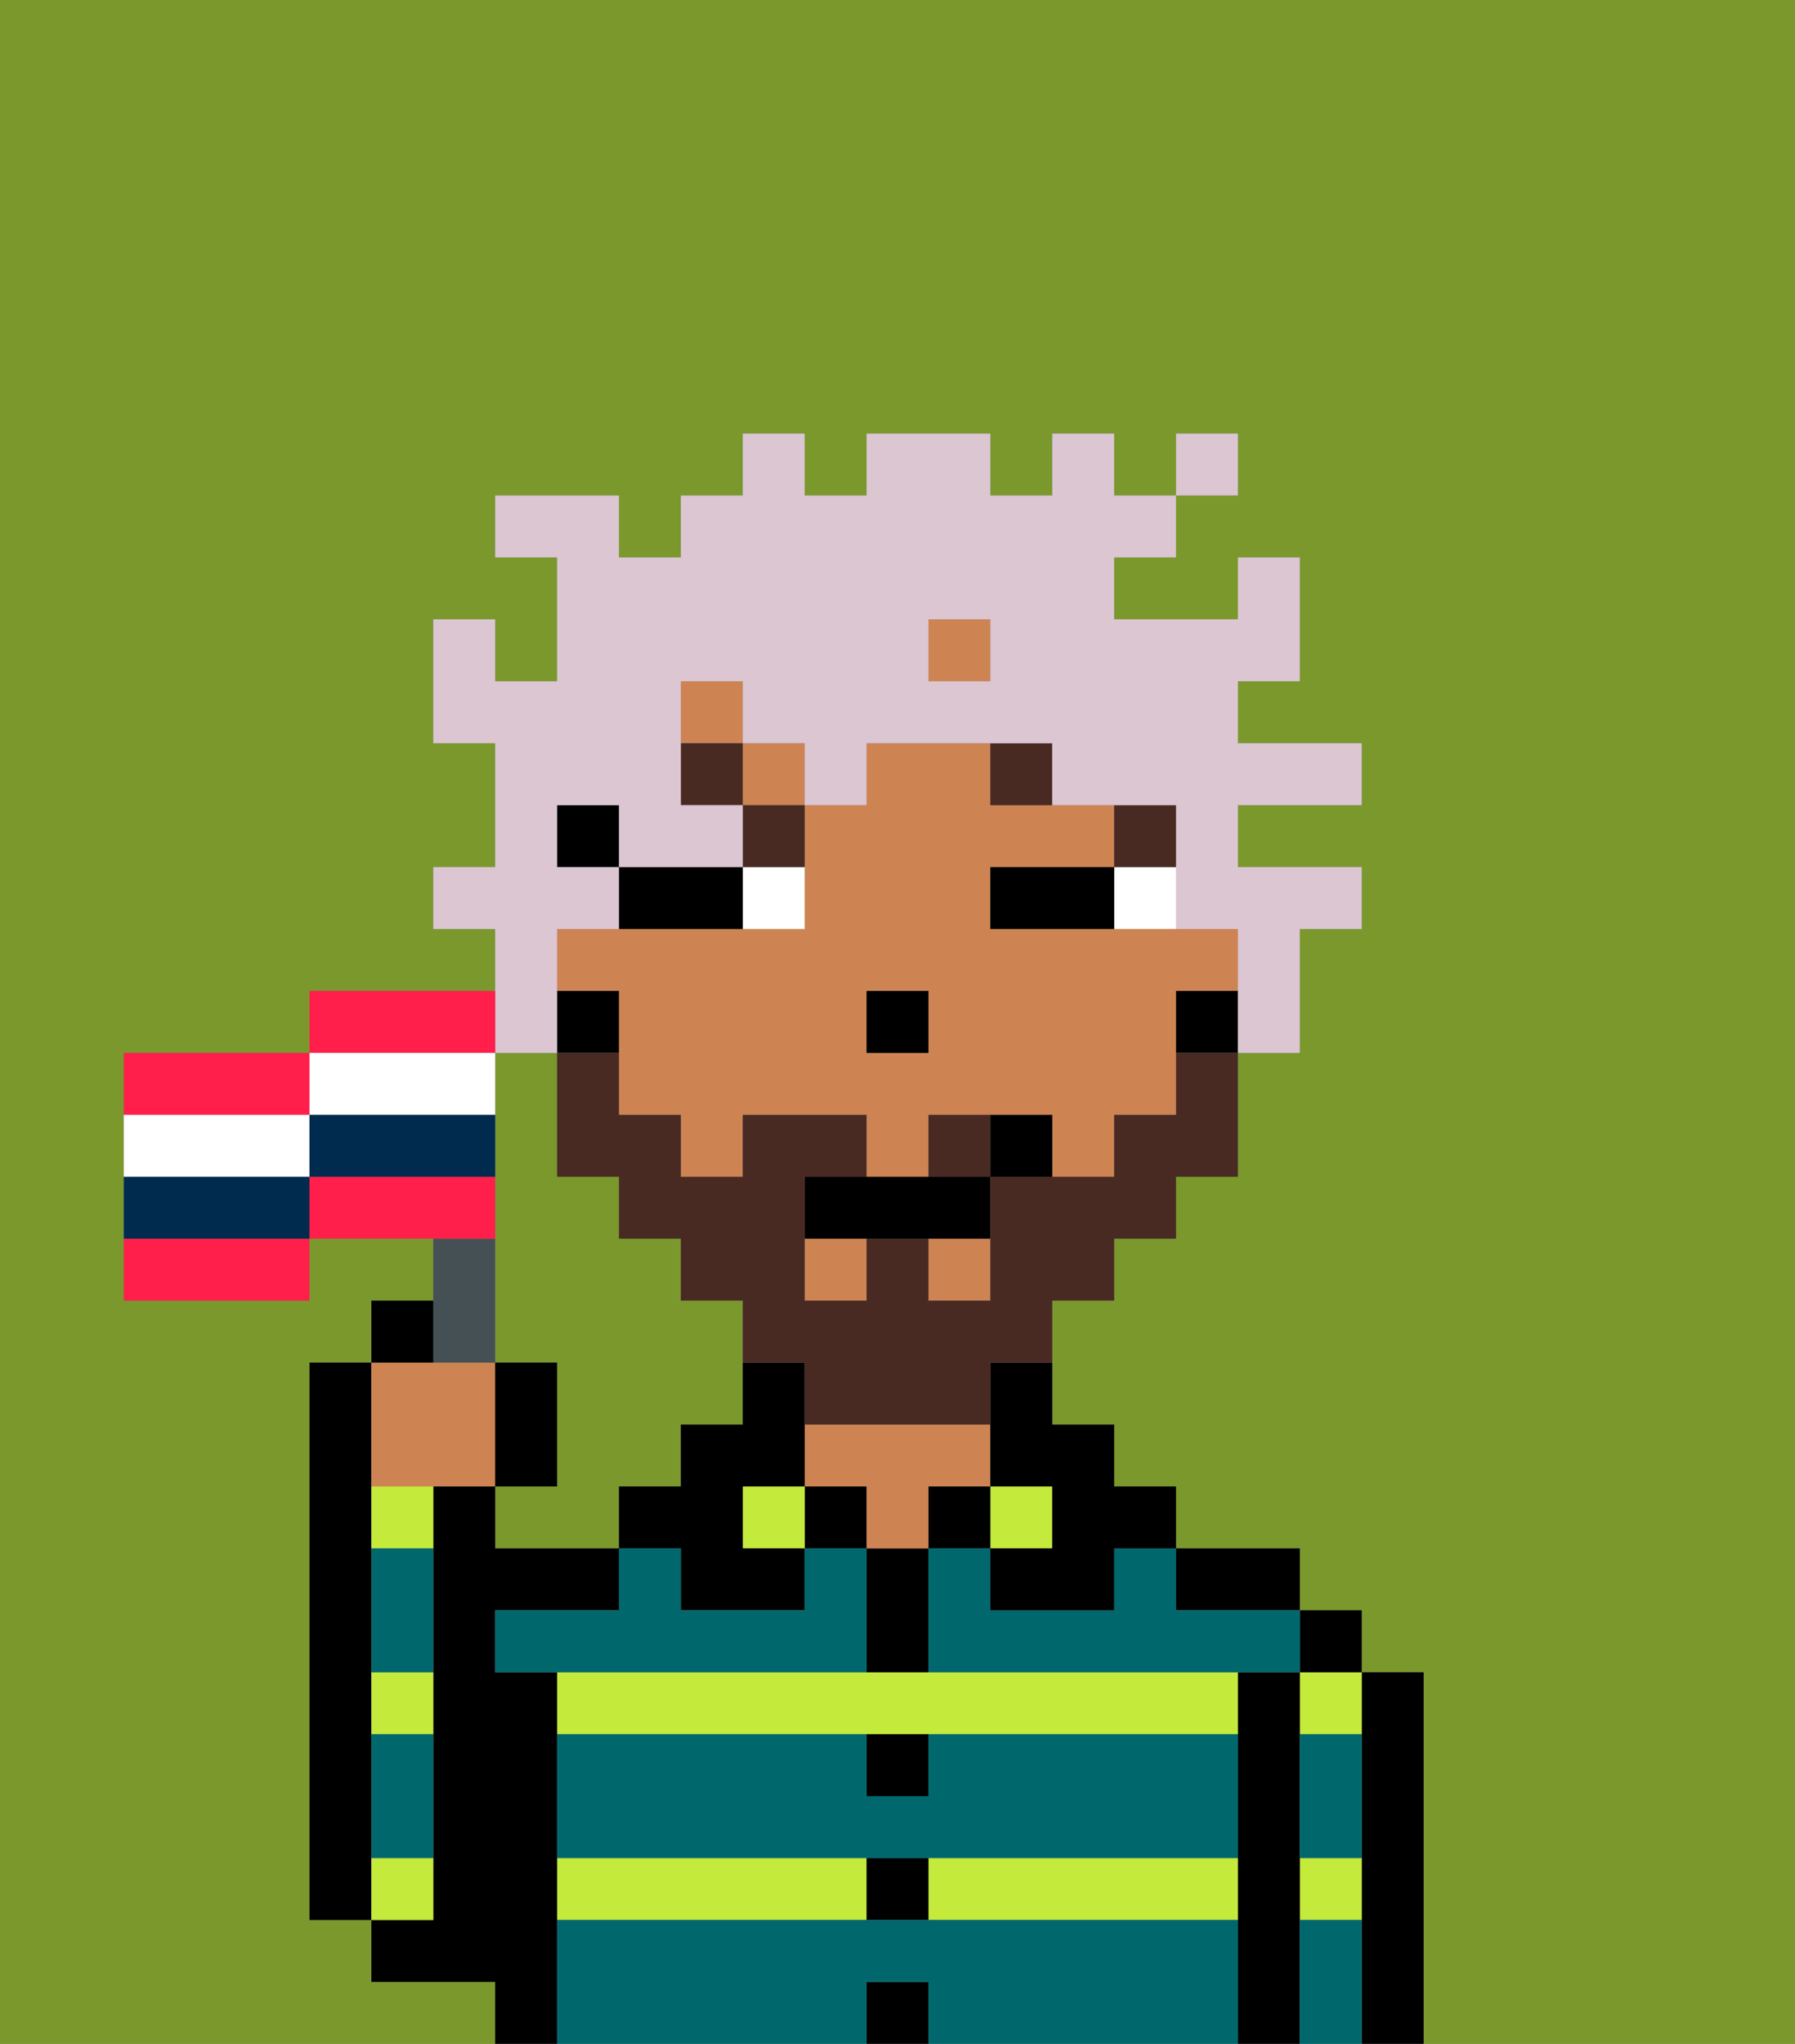 <svg xmlns="http://www.w3.org/2000/svg" viewBox="0 0 29 33"><rect x="0" y="0" width="29" height="33" fill="#808080" stroke="none"/><defs><style>polygon,rect,path{shape-rendering:crispedges;}.za166-1{fill:#7a982c;}.za166-2{fill:#000000;}.za166-3{fill:#c4ea3b;}.za166-4{fill:#ce8452;}.za166-5{fill:#00686d;}.za166-6{fill:#ffffff;}.za166-7{fill:#492a23;}.za166-8{fill:#492a23;}.za166-9{fill:#dbc6d2;}.za166-10{fill:#455054;}.za166-11{fill:#ff1f4a;}.za166-12{fill:#002b4f;}</style></defs><path class="za166-1" d="M11,24V23h1V21H11V20H10V19H9V17H8v5H9v2H8v1h2V24Z"/><path class="za166-1" d="M0,33H8V32H6V31H5V22H6V21H7V20H5v1H2V17H5V16H8V15H7V14H8V12H7V10H8v1H9V9H8V8h2V9h1V8h1V7h1V8h1V7h2V8h1V7h1V8h1V7h1V8H19V9H18v1h2V9h1v2H20v1h2v1H20v1h2v1H21v2H20v2H19v1H18v1H17v2h1v1h1v1h2v1h1v1h1v6h6V0H0Z"/><path class="za166-2" d="M6,29V22H5v9H6V29Z"/><path class="za166-2" d="M23,27H22v6h1V27Z"/><path class="za166-3" d="M21,28h1V27H21Z"/><path class="za166-3" d="M21,31h1V30H21Z"/><rect class="za166-2" x="21" y="26" width="1" height="1"/><path class="za166-2" d="M21,30V27H20v6h1V30Z"/><rect class="za166-3" x="9" y="30" width="5" height="1"/><path class="za166-3" d="M15,31h5V30H15Z"/><path class="za166-3" d="M14,27H9v1H20V27H14Z"/><path class="za166-2" d="M20,26h1V25H19v1Z"/><rect class="za166-3" x="16" y="24" width="1" height="1"/><rect class="za166-2" x="15" y="24" width="1" height="1"/><rect class="za166-2" x="14" y="32" width="1" height="1"/><rect class="za166-2" x="14" y="30" width="1" height="1"/><path class="za166-2" d="M15,29V28H14v1Z"/><path class="za166-2" d="M14,26v1h1V25H14Z"/><rect class="za166-2" x="13" y="24" width="1" height="1"/><path class="za166-4" d="M14,24v1h1V24h1V23H13v1Z"/><rect class="za166-3" x="12" y="24" width="1" height="1"/><path class="za166-2" d="M11,26h2V25H12V24h1V22H12v1H11v1H10v1h1Z"/><path class="za166-2" d="M9,30V27H8V26h2V25H8V24H7v7H6v1H8v1H9V30Z"/><path class="za166-3" d="M6,28H7V27H6Z"/><path class="za166-3" d="M7,30H6v1H7Z"/><path class="za166-3" d="M6,25H7V24H6Z"/><path class="za166-5" d="M15,31H9v2h5V32h1v1h5V31Z"/><path class="za166-5" d="M15,29H14V28H9v2H20V28H15Z"/><path class="za166-5" d="M18,26H16V25H15v2h6V26H19V25H18Z"/><path class="za166-5" d="M14,26V25H13v1H11V25H10v1H8v1h6Z"/><path class="za166-5" d="M6,29v1H7V28H6Z"/><path class="za166-5" d="M6,26v1H7V25H6Z"/><path class="za166-5" d="M21,31v2h1V31Z"/><path class="za166-5" d="M21,29v1h1V28H21Z"/><rect class="za166-4" x="13" y="20" width="1" height="1"/><rect class="za166-4" x="11" y="11" width="1" height="1"/><rect class="za166-4" x="15" y="20" width="1" height="1"/><rect class="za166-4" x="15" y="10" width="1" height="1"/><rect class="za166-4" x="12" y="12" width="1" height="1"/><path class="za166-4" d="M10,17v1h1v1h1V18h2v1h1V18h2v1h1V18h1V16h1V15H16V14h2V13H16V12H14v1H13v2H9v1h1Zm4-1h1v1H14Z"/><path class="za166-2" d="M19,16v1h1V16Z"/><path class="za166-2" d="M16,23v1h1v1H16v1h2V25h1V24H18V23H17V22H16Z"/><rect class="za166-2" x="9" y="13" width="1" height="1"/><rect class="za166-2" x="9" y="16" width="1" height="1"/><rect class="za166-2" x="14" y="16" width="1" height="1"/><path class="za166-6" d="M18,15h1V14H18Z"/><path class="za166-6" d="M13,15V14H12v1Z"/><path class="za166-2" d="M17,14H16v1h2V14Z"/><path class="za166-2" d="M12,14H10v1h2Z"/><rect class="za166-7" x="18" y="13" width="1" height="1"/><path class="za166-7" d="M17,13V12H16v1Z"/><path class="za166-7" d="M13,13H12v1h1Z"/><rect class="za166-7" x="11" y="12" width="1" height="1"/><path class="za166-8" d="M15,18v1h1V18Z"/><path class="za166-8" d="M19,18H18v1H16v2H15V20H14v1H13V19h1V18H12v1H11V18H10V17H9v2h1v1h1v1h1v1h1v1h3V22h1V21h1V20h1V19h1V17H19Z"/><path class="za166-2" d="M14,19H13v1h3V19H14Z"/><path class="za166-2" d="M16,18v1h1V18Z"/><path class="za166-9" d="M9,17V15h1V14H9V13h1v1h2V13H11V11h1v1h1v1h1V12h3v1h2v2h1v2h1V15h1V14H20V13h2V12H20V11h1V9H20v1H18V9h1V8H18V7H17V8H16V7H14V8H13V7H12V8H11V9H10V8H8V9H9v2H8V10H7v2H8v2H7v1H8v2Zm6-7h1v1H15Z"/><rect class="za166-9" x="19" y="7" width="1" height="1"/><path class="za166-4" d="M7,24H8V22H6v2Z"/><path class="za166-10" d="M8,22V20H7v2Z"/><path class="za166-2" d="M7,21H6v1H7Z"/><path class="za166-2" d="M9,22H8v2H9Z"/><path class="za166-11" d="M5,17H2v1H5Z"/><path class="za166-11" d="M8,16H5v1H8Z"/><path class="za166-11" d="M2,21H5V20H2Z"/><path class="za166-11" d="M8,19H5v1H8Z"/><path class="za166-6" d="M5,19V18H2v1H5Z"/><path class="za166-6" d="M6,18H8V17H5v1Z"/><path class="za166-12" d="M6,18H5v1H8V18Z"/><path class="za166-12" d="M4,19H2v1H5V19Z"/></svg>